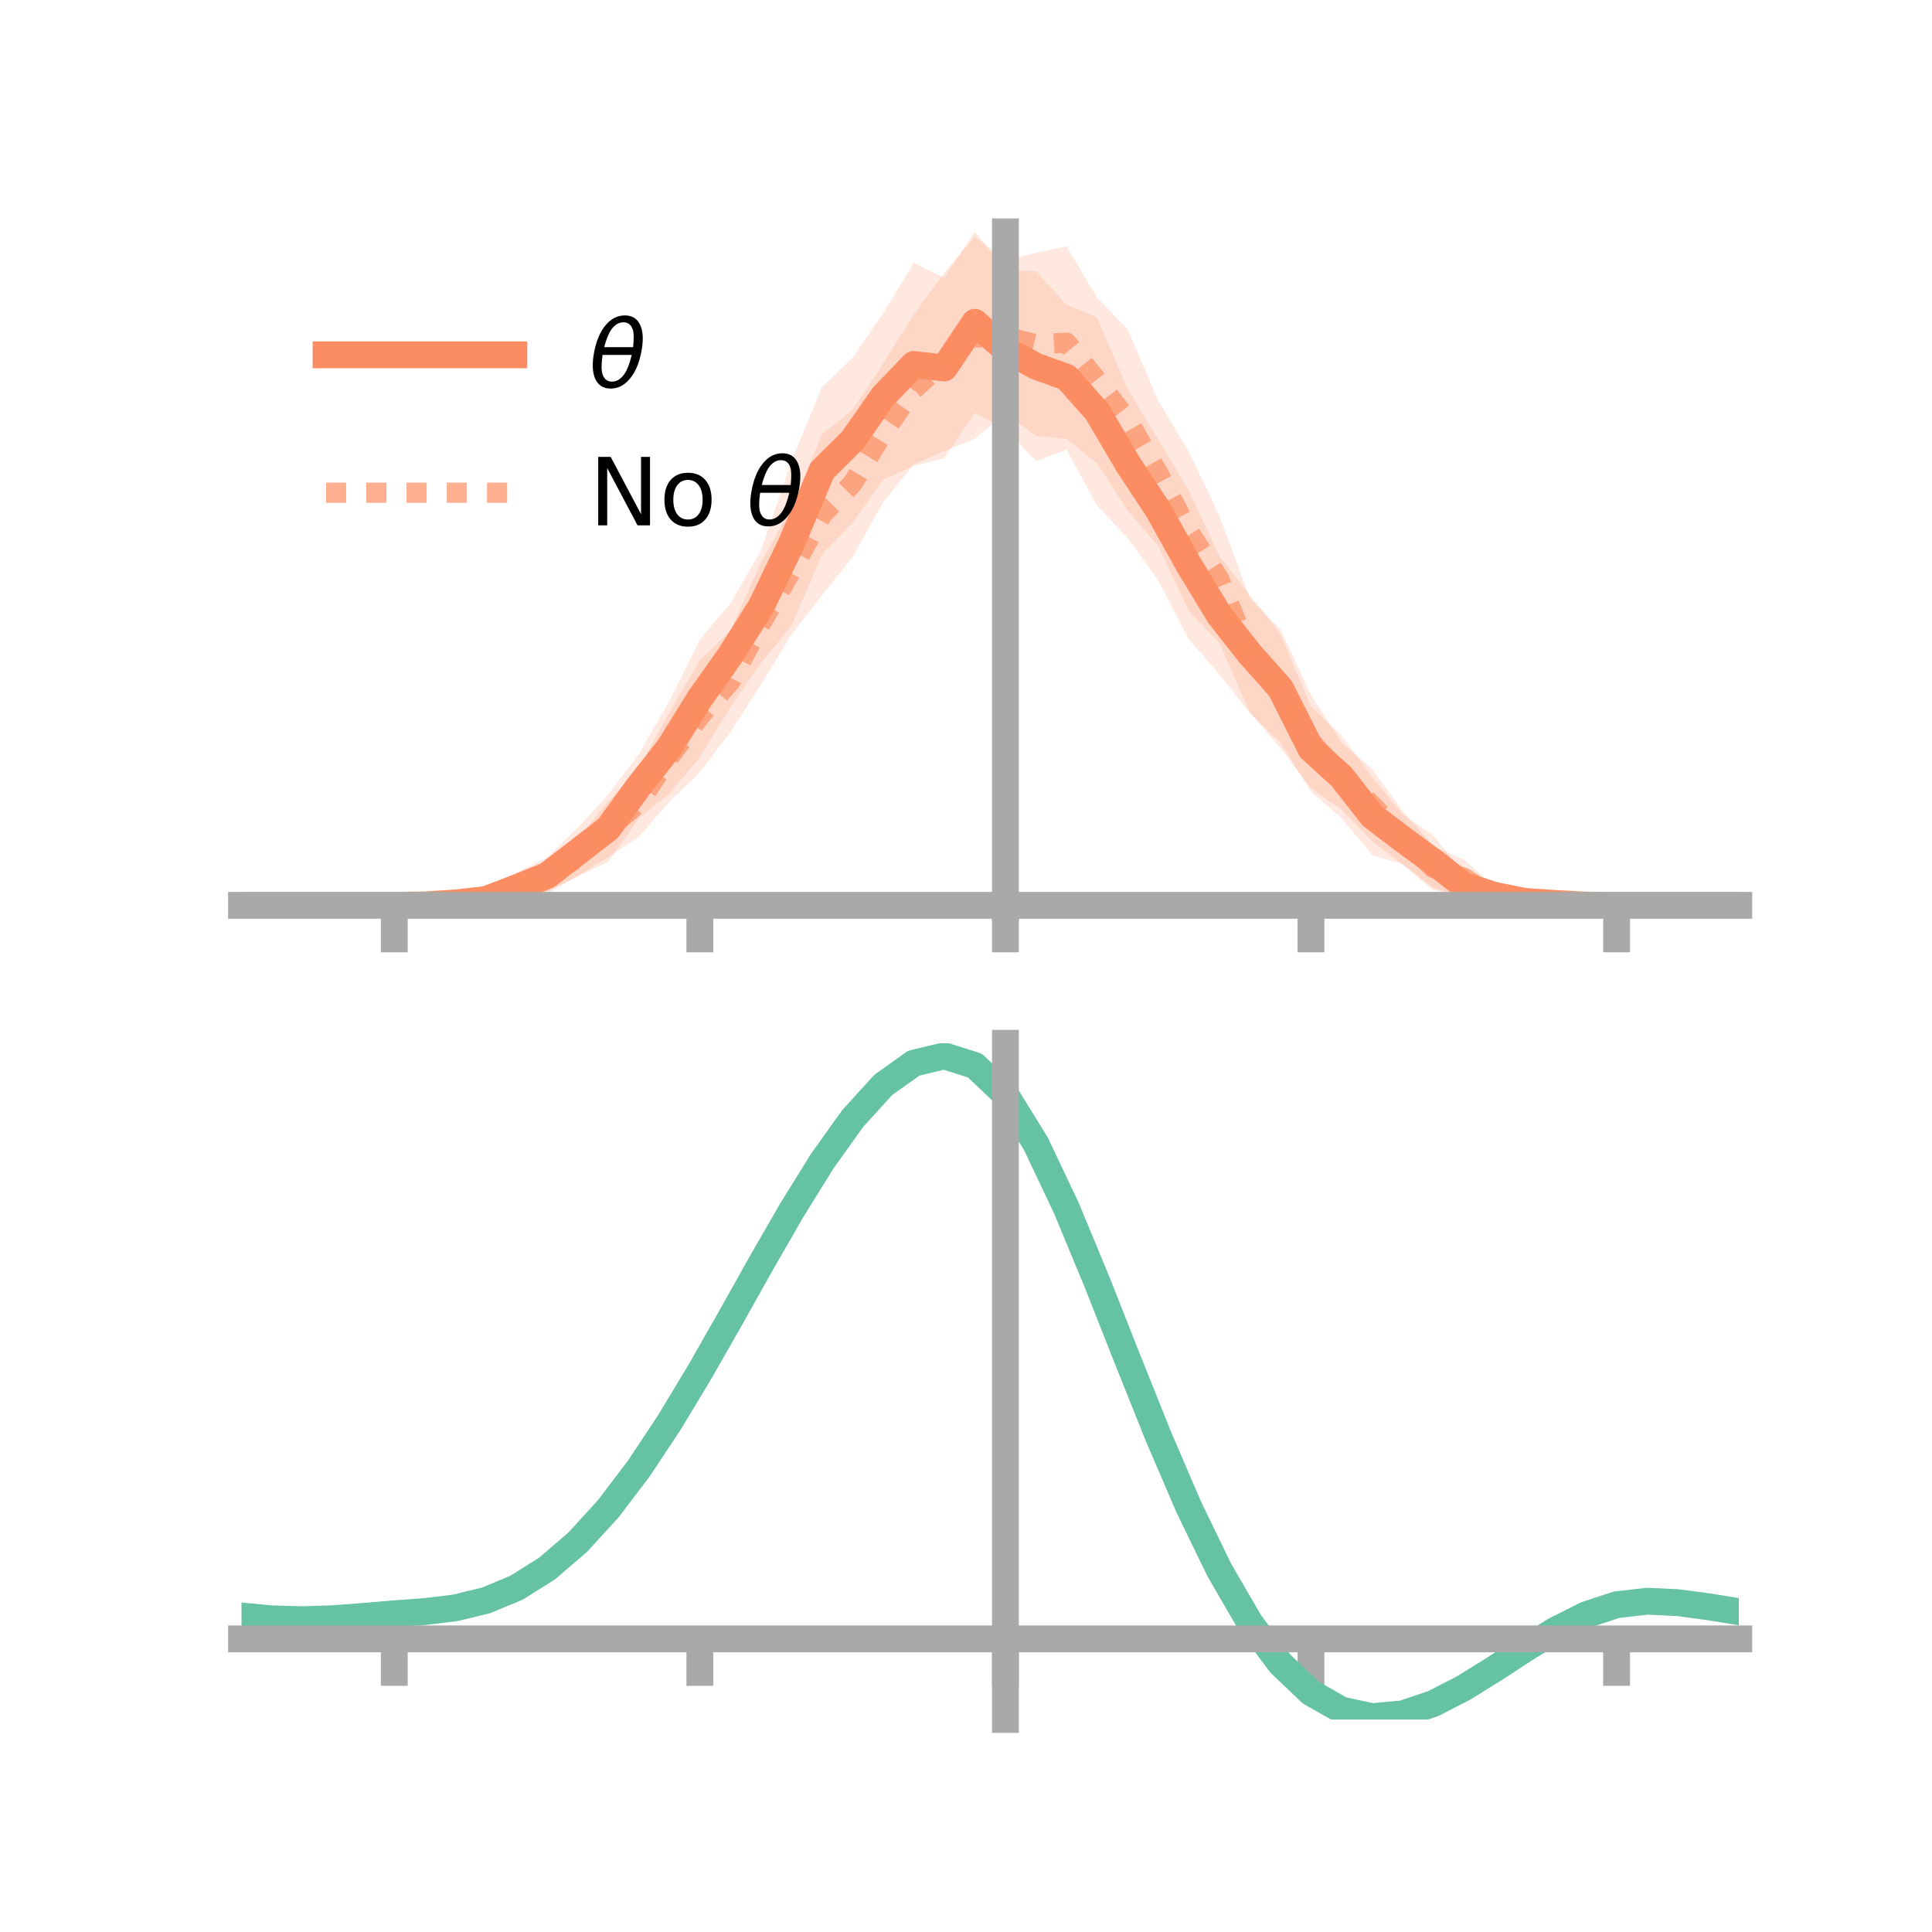 <?xml version="1.0" encoding="utf-8" standalone="no"?>
<!DOCTYPE svg PUBLIC "-//W3C//DTD SVG 1.1//EN"
  "http://www.w3.org/Graphics/SVG/1.1/DTD/svg11.dtd">
<!-- Created with matplotlib (https://matplotlib.org/) -->
<svg height="144pt" version="1.1" viewBox="0 0 144 144" width="144pt" xmlns="http://www.w3.org/2000/svg" xmlns:xlink="http://www.w3.org/1999/xlink">
 <defs>
  <style type="text/css">*{stroke-linecap:butt;stroke-linejoin:round;}</style>
 </defs>
 <g id="figure_1">
  <g id="patch_1">
   <path d="M 0 144 
L 144 144 
L 144 0 
L 0 0 
z
" style="fill:none;"/>
  </g>
  <g id="axes_1">
   <g id="patch_2">
    <path d="M 18 67.68 
L 129.6 67.68 
L 129.6 17.28 
L 18 17.28 
z
" style="fill:none;"/>
   </g>
   <g id="PolyCollection_1">
    <path clip-path="url(#pbe96d16042)" d="M 18 67.478 
L 18 67.478 
L 20.278 67.478 
L 22.555 67.478 
L 24.833 67.478 
L 27.11 67.478 
L 29.388 67.477 
L 31.665 67.327 
L 33.943 66.945 
L 36.22 66.512 
L 38.498 65.033 
L 40.776 63.918 
L 43.053 61.698 
L 45.331 59.232 
L 47.608 56.225 
L 49.886 52.26 
L 52.163 47.666 
L 54.441 44.962 
L 56.718 41.037 
L 58.996 34.361 
L 61.273 28.836 
L 63.551 26.653 
L 65.829 23.332 
L 68.106 19.597 
L 70.384 20.698 
L 72.661 17.28 
L 74.939 20.122 
L 77.216 20.231 
L 79.494 22.711 
L 81.771 23.674 
L 84.049 29.014 
L 86.327 32.756 
L 88.604 36.563 
L 90.882 41.447 
L 93.159 44.351 
L 95.437 47.263 
L 97.714 52.666 
L 99.992 54.822 
L 102.269 57.916 
L 104.547 60.695 
L 106.824 62.264 
L 109.102 65.127 
L 111.38 65.926 
L 113.657 66.691 
L 115.935 67.018 
L 118.212 67.362 
L 120.49 67.478 
L 122.767 67.478 
L 125.045 67.478 
L 127.322 67.478 
L 129.6 67.478 
L 129.6 67.478 
L 129.6 67.478 
L 127.322 67.478 
L 125.045 67.478 
L 122.767 67.478 
L 120.49 67.478 
L 118.212 67.565 
L 115.935 67.666 
L 113.657 67.68 
L 111.38 67.543 
L 109.102 66.858 
L 106.824 66.188 
L 104.547 64.415 
L 102.269 63.715 
L 99.992 60.98 
L 97.714 59.001 
L 95.437 55.356 
L 93.159 53.147 
L 90.882 50.263 
L 88.604 47.641 
L 86.327 43.275 
L 84.049 40.097 
L 81.771 37.685 
L 79.494 33.521 
L 77.216 34.37 
L 74.939 31.969 
L 72.661 30.767 
L 70.384 34.15 
L 68.106 34.739 
L 65.829 35.741 
L 63.551 38.956 
L 61.273 41.288 
L 58.996 46.634 
L 56.718 49.404 
L 54.441 52.7 
L 52.163 56.442 
L 49.886 59.175 
L 47.608 61.002 
L 45.331 64.249 
L 43.053 65.316 
L 40.776 66.596 
L 38.498 67.311 
L 36.22 67.577 
L 33.943 67.655 
L 31.665 67.566 
L 29.388 67.478 
L 27.11 67.478 
L 24.833 67.478 
L 22.555 67.478 
L 20.278 67.478 
L 18 67.478 
z
" style="fill:#fc8d62;fill-opacity:0.2;"/>
   </g>
   <g id="PolyCollection_2">
    <path clip-path="url(#pbe96d16042)" d="M 18 67.478 
L 18 67.478 
L 20.278 67.478 
L 22.555 67.478 
L 24.833 67.478 
L 27.11 67.478 
L 29.388 67.477 
L 31.665 67.291 
L 33.943 67.132 
L 36.22 66.219 
L 38.498 65.213 
L 40.776 64.213 
L 43.053 62.545 
L 45.331 59.737 
L 47.608 57.31 
L 49.886 53.102 
L 52.163 49.22 
L 54.441 47.021 
L 56.718 41.931 
L 58.996 37.814 
L 61.273 32.363 
L 63.551 30.539 
L 65.829 27.091 
L 68.106 23.449 
L 70.384 20.319 
L 72.661 17.627 
L 74.939 19.392 
L 77.216 18.84 
L 79.494 18.359 
L 81.771 22.172 
L 84.049 24.546 
L 86.327 29.853 
L 88.604 33.658 
L 90.882 38.443 
L 93.159 44.602 
L 95.437 46.898 
L 97.714 51.799 
L 99.992 55.349 
L 102.269 57.303 
L 104.547 60.452 
L 106.824 63.058 
L 109.102 64.072 
L 111.38 66.088 
L 113.657 66.513 
L 115.935 66.857 
L 118.212 67.445 
L 120.49 67.478 
L 122.767 67.478 
L 125.045 67.478 
L 127.322 67.478 
L 129.6 67.478 
L 129.6 67.478 
L 129.6 67.478 
L 127.322 67.478 
L 125.045 67.478 
L 122.767 67.478 
L 120.49 67.478 
L 118.212 67.521 
L 115.935 67.707 
L 113.657 67.65 
L 111.38 67.605 
L 109.102 66.77 
L 106.824 66.334 
L 104.547 64.434 
L 102.269 62.716 
L 99.992 60.343 
L 97.714 58.768 
L 95.437 55.766 
L 93.159 53.092 
L 90.882 47.912 
L 88.604 45.528 
L 86.327 40.695 
L 84.049 38.052 
L 81.771 34.529 
L 79.494 32.718 
L 77.216 32.492 
L 74.939 30.773 
L 72.661 32.703 
L 70.384 33.608 
L 68.106 34.603 
L 65.829 37.428 
L 63.551 41.516 
L 61.273 44.368 
L 58.996 47.272 
L 56.718 51.03 
L 54.441 54.564 
L 52.163 57.567 
L 49.886 59.769 
L 47.608 62.374 
L 45.331 63.89 
L 43.053 65.312 
L 40.776 66.437 
L 38.498 67.207 
L 36.22 67.649 
L 33.943 67.645 
L 31.665 67.611 
L 29.388 67.478 
L 27.11 67.478 
L 24.833 67.478 
L 22.555 67.478 
L 20.278 67.478 
L 18 67.478 
z
" style="fill:#fc8d62;fill-opacity:0.2;"/>
   </g>
   <g id="matplotlib.axis_1">
    <g id="xtick_1">
     <g id="line2d_1">
      <defs>
       <path d="M 0 0 
L 0 3.5 
" id="m957d407faa" style="stroke:#a9a9a9;stroke-width:2;"/>
      </defs>
      <g>
       <use style="fill:#a9a9a9;stroke:#a9a9a9;stroke-width:2;" x="29.388" xlink:href="#m957d407faa" y="67.478"/>
      </g>
     </g>
    </g>
    <g id="xtick_2">
     <g id="line2d_2">
      <g>
       <use style="fill:#a9a9a9;stroke:#a9a9a9;stroke-width:2;" x="52.163" xlink:href="#m957d407faa" y="67.478"/>
      </g>
     </g>
    </g>
    <g id="xtick_3">
     <g id="line2d_3">
      <g>
       <use style="fill:#a9a9a9;stroke:#a9a9a9;stroke-width:2;" x="74.939" xlink:href="#m957d407faa" y="67.478"/>
      </g>
     </g>
    </g>
    <g id="xtick_4">
     <g id="line2d_4">
      <g>
       <use style="fill:#a9a9a9;stroke:#a9a9a9;stroke-width:2;" x="97.714" xlink:href="#m957d407faa" y="67.478"/>
      </g>
     </g>
    </g>
    <g id="xtick_5">
     <g id="line2d_5">
      <g>
       <use style="fill:#a9a9a9;stroke:#a9a9a9;stroke-width:2;" x="120.49" xlink:href="#m957d407faa" y="67.478"/>
      </g>
     </g>
    </g>
   </g>
   <g id="matplotlib.axis_2"/>
   <g id="line2d_6">
    <path clip-path="url(#pbe96d16042)" d="M 18 67.478 
L 20.278 67.478 
L 22.555 67.478 
L 24.833 67.478 
L 27.11 67.478 
L 29.388 67.478 
L 31.665 67.447 
L 33.943 67.3 
L 36.22 67.044 
L 38.498 66.172 
L 40.776 65.257 
L 43.053 63.507 
L 45.331 61.741 
L 47.608 58.613 
L 49.886 55.717 
L 52.163 52.054 
L 54.441 48.831 
L 56.718 45.221 
L 58.996 40.497 
L 61.273 35.062 
L 63.551 32.804 
L 65.829 29.536 
L 68.106 27.168 
L 70.384 27.424 
L 72.661 24.024 
L 74.939 26.046 
L 77.216 27.3 
L 79.494 28.116 
L 81.771 30.68 
L 84.049 34.555 
L 86.327 38.015 
L 88.604 42.102 
L 90.882 45.855 
L 93.159 48.749 
L 95.437 51.31 
L 97.714 55.833 
L 99.992 57.901 
L 102.269 60.816 
L 104.547 62.555 
L 106.824 64.226 
L 109.102 65.993 
L 111.38 66.734 
L 113.657 67.186 
L 115.935 67.342 
L 118.212 67.463 
L 120.49 67.478 
L 122.767 67.478 
L 125.045 67.478 
L 127.322 67.478 
L 129.6 67.478 
" style="fill:none;stroke:#fc8d62;stroke-linecap:square;stroke-width:2;"/>
   </g>
   <g id="line2d_7">
    <path clip-path="url(#pbe96d16042)" d="M 18 67.478 
L 20.278 67.478 
L 22.555 67.478 
L 24.833 67.478 
L 27.11 67.478 
L 29.388 67.478 
L 31.665 67.451 
L 33.943 67.389 
L 36.22 66.934 
L 38.498 66.21 
L 40.776 65.325 
L 43.053 63.929 
L 45.331 61.814 
L 47.608 59.842 
L 49.886 56.435 
L 52.163 53.394 
L 54.441 50.793 
L 56.718 46.481 
L 58.996 42.543 
L 61.273 38.366 
L 63.551 36.028 
L 65.829 32.26 
L 68.106 29.026 
L 70.384 26.963 
L 72.661 25.165 
L 74.939 25.082 
L 77.216 25.666 
L 79.494 25.539 
L 81.771 28.351 
L 84.049 31.299 
L 86.327 35.274 
L 88.604 39.593 
L 90.882 43.178 
L 93.159 48.847 
L 95.437 51.332 
L 97.714 55.284 
L 99.992 57.846 
L 102.269 60.01 
L 104.547 62.443 
L 106.824 64.696 
L 109.102 65.421 
L 111.38 66.846 
L 113.657 67.081 
L 115.935 67.282 
L 118.212 67.483 
L 120.49 67.478 
L 122.767 67.478 
L 125.045 67.478 
L 127.322 67.478 
L 129.6 67.478 
" style="fill:none;stroke:#fc8d62;stroke-dasharray:1.5,1.5;stroke-dashoffset:0;stroke-opacity:0.7;stroke-width:1.5;"/>
   </g>
   <g id="patch_3">
    <path d="M 74.939 67.68 
L 74.939 17.28 
" style="fill:none;stroke:#a9a9a9;stroke-linecap:square;stroke-linejoin:miter;stroke-width:2;"/>
   </g>
   <g id="patch_4">
    <path d="M 129.6 67.68 
L 129.6 17.28 
" style="fill:none;"/>
   </g>
   <g id="patch_5">
    <path d="M 18 67.478 
L 129.6 67.478 
" style="fill:none;stroke:#a9a9a9;stroke-linecap:square;stroke-linejoin:miter;stroke-width:2;"/>
   </g>
   <g id="patch_6">
    <path d="M 18 17.28 
L 129.6 17.28 
" style="fill:none;"/>
   </g>
   <g id="legend_1">
    <g id="line2d_8">
     <path d="M 24.3 26.449 
L 38.3 26.449 
" style="fill:none;stroke:#fc8d62;stroke-linecap:square;stroke-width:2;"/>
    </g>
    <g id="line2d_9"/>
    <g id="text_1">
     <!-- $\theta$ -->
     <g transform="translate(43.9 28.899)scale(0.07 -0.07)">
      <defs>
       <path d="M 45.516 34.672 
L 14.453 34.672 
Q 12.359 20.062 14.5 13.875 
Q 17.188 6.25 24.469 6.25 
Q 31.781 6.25 37.359 13.922 
Q 42.234 20.656 45.516 34.672 
z
M 47.016 42.969 
Q 48.344 56.844 46.625 61.719 
Q 43.953 69.438 36.766 69.438 
Q 29.297 69.438 23.828 61.812 
Q 19.531 55.672 16.156 42.969 
z
M 38.188 76.766 
Q 49.906 76.766 54.594 66.406 
Q 59.281 56.109 55.719 37.844 
Q 52.203 19.625 43.453 9.281 
Q 34.766 -1.125 23.047 -1.125 
Q 11.281 -1.125 6.641 9.281 
Q 2 19.625 5.516 37.844 
Q 9.078 56.109 17.719 66.406 
Q 26.422 76.766 38.188 76.766 
z
" id="DejaVuSans-Oblique-952"/>
      </defs>
      <use transform="translate(0 0.234)" xlink:href="#DejaVuSans-Oblique-952"/>
     </g>
    </g>
    <g id="line2d_10">
     <path d="M 24.3 36.724 
L 38.3 36.724 
" style="fill:none;stroke:#fc8d62;stroke-dasharray:1.5,1.5;stroke-dashoffset:0;stroke-opacity:0.7;stroke-width:1.5;"/>
    </g>
    <g id="line2d_11"/>
    <g id="text_2">
     <!-- No $\theta$ -->
     <g transform="translate(43.9 39.174)scale(0.07 -0.07)">
      <defs>
       <path d="M 9.812 72.906 
L 23.094 72.906 
L 55.422 11.922 
L 55.422 72.906 
L 64.984 72.906 
L 64.984 0 
L 51.703 0 
L 19.391 60.984 
L 19.391 0 
L 9.812 0 
z
" id="DejaVuSans-78"/>
       <path d="M 30.609 48.391 
Q 23.391 48.391 19.188 42.75 
Q 14.984 37.109 14.984 27.297 
Q 14.984 17.484 19.156 11.844 
Q 23.344 6.203 30.609 6.203 
Q 37.797 6.203 41.984 11.859 
Q 46.188 17.531 46.188 27.297 
Q 46.188 37.016 41.984 42.703 
Q 37.797 48.391 30.609 48.391 
z
M 30.609 56 
Q 42.328 56 49.016 48.375 
Q 55.719 40.766 55.719 27.297 
Q 55.719 13.875 49.016 6.219 
Q 42.328 -1.422 30.609 -1.422 
Q 18.844 -1.422 12.172 6.219 
Q 5.516 13.875 5.516 27.297 
Q 5.516 40.766 12.172 48.375 
Q 18.844 56 30.609 56 
z
" id="DejaVuSans-111"/>
       <path id="DejaVuSans-32"/>
      </defs>
      <use transform="translate(0 0.234)" xlink:href="#DejaVuSans-78"/>
      <use transform="translate(74.805 0.234)" xlink:href="#DejaVuSans-111"/>
      <use transform="translate(135.986 0.234)" xlink:href="#DejaVuSans-32"/>
      <use transform="translate(167.773 0.234)" xlink:href="#DejaVuSans-Oblique-952"/>
     </g>
    </g>
   </g>
  </g>
  <g id="axes_2">
   <g id="patch_7">
    <path d="M 18 128.16 
L 129.6 128.16 
L 129.6 77.76 
L 18 77.76 
z
" style="fill:none;"/>
   </g>
   <g id="PolyCollection_3">
    <path clip-path="url(#p87118c2cc0)" d="M 18 120.489 
L 18 120.41 
L 20.278 120.63 
L 22.555 120.694 
L 24.833 120.612 
L 27.11 120.431 
L 29.388 120.23 
L 31.665 120.058 
L 33.943 119.774 
L 36.22 119.217 
L 38.498 118.26 
L 40.776 116.809 
L 43.053 114.815 
L 45.331 112.269 
L 47.608 109.202 
L 49.886 105.684 
L 52.163 101.816 
L 54.441 97.727 
L 56.718 93.572 
L 58.996 89.524 
L 61.273 85.775 
L 63.551 82.521 
L 65.829 79.967 
L 68.106 78.314 
L 70.384 77.76 
L 72.661 78.494 
L 74.939 80.684 
L 77.216 84.42 
L 79.494 89.302 
L 81.771 94.881 
L 84.049 100.74 
L 86.327 106.514 
L 88.604 111.903 
L 90.882 116.671 
L 93.159 120.654 
L 95.437 123.754 
L 97.714 125.941 
L 99.992 127.242 
L 102.269 127.736 
L 104.547 127.536 
L 106.824 126.783 
L 109.102 125.631 
L 111.38 124.243 
L 113.657 122.782 
L 115.935 121.407 
L 118.212 120.272 
L 120.49 119.526 
L 122.767 119.267 
L 125.045 119.377 
L 127.322 119.692 
L 129.6 120.073 
L 129.6 120.178 
L 129.6 120.178 
L 127.322 119.821 
L 125.045 119.524 
L 122.767 119.425 
L 120.49 119.687 
L 118.212 120.441 
L 115.935 121.604 
L 113.657 123.025 
L 111.38 124.54 
L 109.102 125.978 
L 106.824 127.169 
L 104.547 127.947 
L 102.269 128.16 
L 99.992 127.675 
L 97.714 126.393 
L 95.437 124.253 
L 93.159 121.235 
L 90.882 117.374 
L 88.604 112.757 
L 86.327 107.539 
L 84.049 101.943 
L 81.771 96.258 
L 79.494 90.84 
L 77.216 86.096 
L 74.939 82.466 
L 72.661 80.344 
L 70.384 79.635 
L 68.106 80.172 
L 65.829 81.766 
L 63.551 84.224 
L 61.273 87.347 
L 58.996 90.941 
L 56.718 94.813 
L 54.441 98.782 
L 52.163 102.684 
L 49.886 106.372 
L 47.608 109.726 
L 45.331 112.653 
L 43.053 115.09 
L 40.776 117.01 
L 38.498 118.418 
L 36.22 119.356 
L 33.943 119.902 
L 31.665 120.176 
L 29.388 120.337 
L 27.11 120.522 
L 24.833 120.684 
L 22.555 120.752 
L 20.278 120.689 
L 18 120.489 
z
" style="fill:#66c2a5;fill-opacity:0.2;"/>
   </g>
   <g id="matplotlib.axis_3">
    <g id="xtick_6">
     <g id="line2d_12">
      <g>
       <use style="fill:#a9a9a9;stroke:#a9a9a9;stroke-width:2;" x="29.388" xlink:href="#m957d407faa" y="122.151"/>
      </g>
     </g>
    </g>
    <g id="xtick_7">
     <g id="line2d_13">
      <g>
       <use style="fill:#a9a9a9;stroke:#a9a9a9;stroke-width:2;" x="52.163" xlink:href="#m957d407faa" y="122.151"/>
      </g>
     </g>
    </g>
    <g id="xtick_8">
     <g id="line2d_14">
      <g>
       <use style="fill:#a9a9a9;stroke:#a9a9a9;stroke-width:2;" x="74.939" xlink:href="#m957d407faa" y="122.151"/>
      </g>
     </g>
    </g>
    <g id="xtick_9">
     <g id="line2d_15">
      <g>
       <use style="fill:#a9a9a9;stroke:#a9a9a9;stroke-width:2;" x="97.714" xlink:href="#m957d407faa" y="122.151"/>
      </g>
     </g>
    </g>
    <g id="xtick_10">
     <g id="line2d_16">
      <g>
       <use style="fill:#a9a9a9;stroke:#a9a9a9;stroke-width:2;" x="120.49" xlink:href="#m957d407faa" y="122.151"/>
      </g>
     </g>
    </g>
   </g>
   <g id="matplotlib.axis_4"/>
   <g id="line2d_17">
    <path clip-path="url(#p87118c2cc0)" d="M 18 120.45 
L 20.278 120.659 
L 22.555 120.723 
L 24.833 120.648 
L 27.11 120.476 
L 29.388 120.283 
L 31.665 120.117 
L 33.943 119.838 
L 36.22 119.287 
L 38.498 118.339 
L 40.776 116.91 
L 43.053 114.952 
L 45.331 112.461 
L 47.608 109.464 
L 49.886 106.028 
L 52.163 102.25 
L 54.441 98.255 
L 56.718 94.192 
L 58.996 90.233 
L 61.273 86.561 
L 63.551 83.372 
L 65.829 80.867 
L 68.106 79.243 
L 70.384 78.698 
L 72.661 79.419 
L 74.939 81.575 
L 77.216 85.258 
L 79.494 90.071 
L 81.771 95.57 
L 84.049 101.341 
L 86.327 107.027 
L 88.604 112.33 
L 90.882 117.022 
L 93.159 120.945 
L 95.437 124.003 
L 97.714 126.167 
L 99.992 127.459 
L 102.269 127.948 
L 104.547 127.742 
L 106.824 126.976 
L 109.102 125.804 
L 111.38 124.391 
L 113.657 122.904 
L 115.935 121.506 
L 118.212 120.357 
L 120.49 119.607 
L 122.767 119.346 
L 125.045 119.451 
L 127.322 119.757 
L 129.6 120.126 
" style="fill:none;stroke:#66c2a5;stroke-linecap:square;stroke-width:2;"/>
   </g>
   <g id="patch_8">
    <path d="M 74.939 128.16 
L 74.939 77.76 
" style="fill:none;stroke:#a9a9a9;stroke-linecap:square;stroke-linejoin:miter;stroke-width:2;"/>
   </g>
   <g id="patch_9">
    <path d="M 129.6 128.16 
L 129.6 77.76 
" style="fill:none;"/>
   </g>
   <g id="patch_10">
    <path d="M 18 122.151 
L 129.6 122.151 
" style="fill:none;stroke:#a9a9a9;stroke-linecap:square;stroke-linejoin:miter;stroke-width:2;"/>
   </g>
   <g id="patch_11">
    <path d="M 18 77.76 
L 129.6 77.76 
" style="fill:none;"/>
   </g>
  </g>
 </g>
 <defs>
  <clipPath id="pbe96d16042">
   <rect height="50.4" width="111.6" x="18" y="17.28"/>
  </clipPath>
  <clipPath id="p87118c2cc0">
   <rect height="50.4" width="111.6" x="18" y="77.76"/>
  </clipPath>
 </defs>
</svg>
